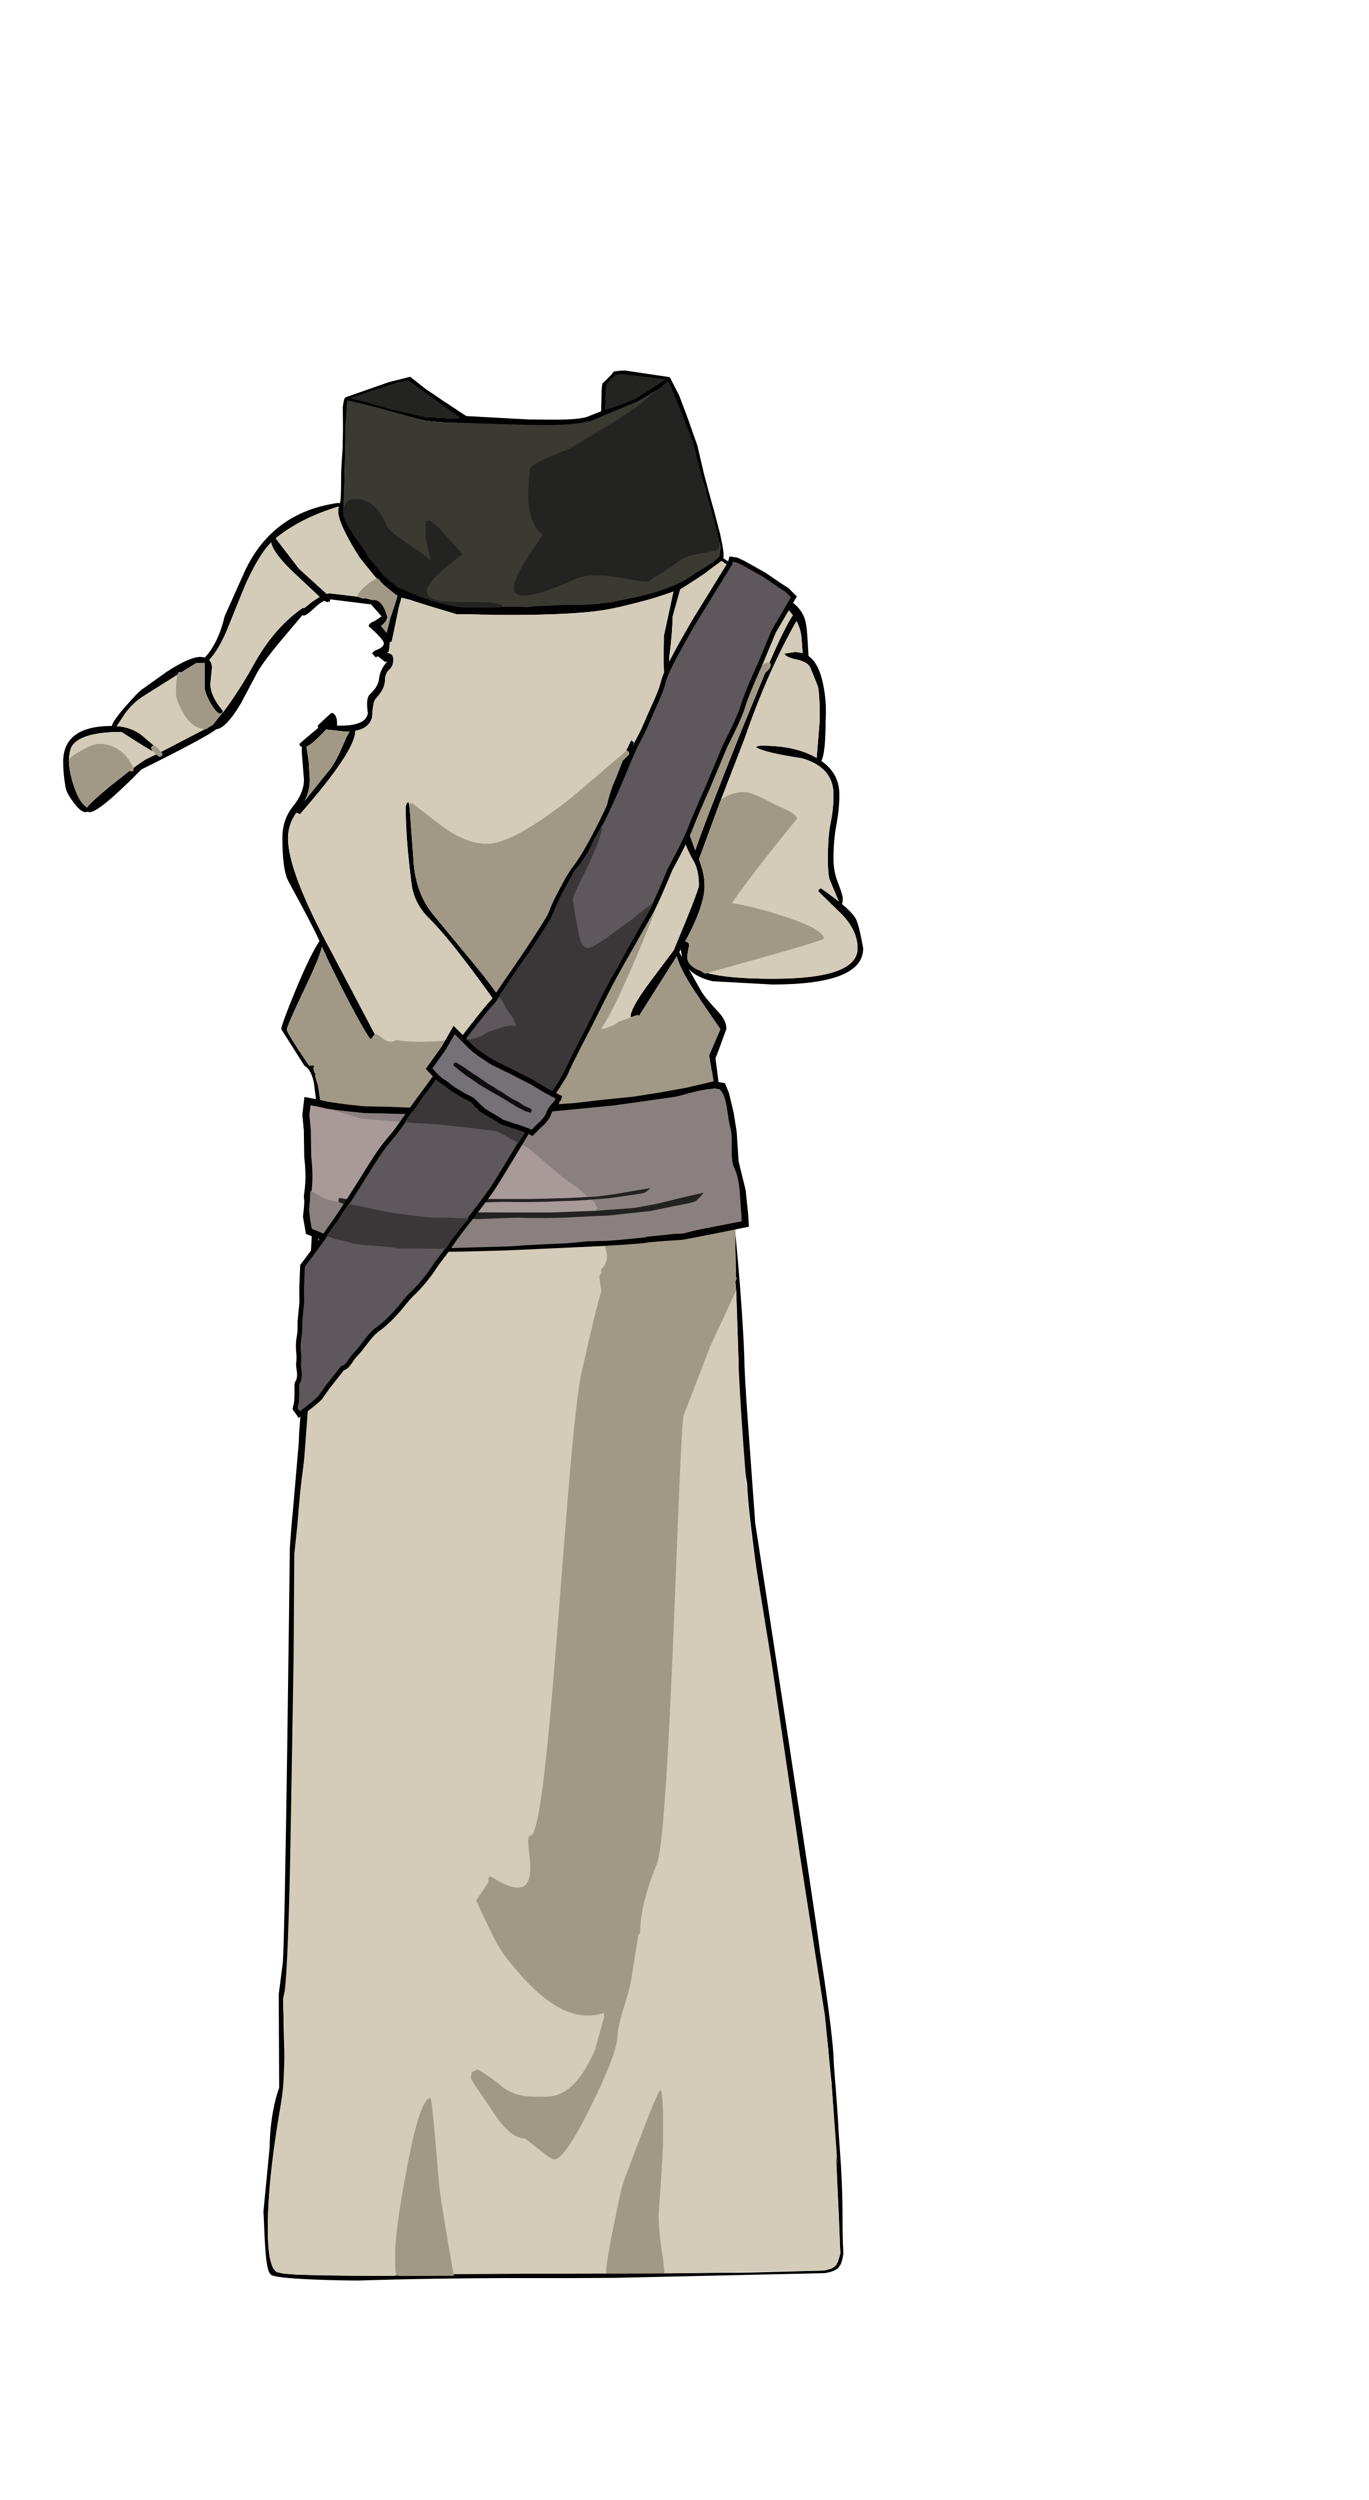 <?xml version="1.0" encoding="UTF-8" standalone="no"?>
<svg
   width="355px"
   height="648px"
   viewBox="0 0 355 648"
   version="1.1"
   id="svg15"
   sodipodi:docname="60.svg"
   inkscape:version="1.1.1 (1:1.1+202109281944+c3084ef5ed)"
   xmlns:inkscape="http://www.inkscape.org/namespaces/inkscape"
   xmlns:sodipodi="http://sodipodi.sourceforge.net/DTD/sodipodi-0.dtd"
   xmlns="http://www.w3.org/2000/svg"
   xmlns:svg="http://www.w3.org/2000/svg">
  <defs
     id="defs19" />
  <sodipodi:namedview
     id="namedview17"
     pagecolor="#ffffff"
     bordercolor="#666666"
     borderopacity="1.0"
     inkscape:pageshadow="2"
     inkscape:pageopacity="0.0"
     inkscape:pagecheckerboard="0"
     showgrid="false"
     inkscape:zoom="0.25"
     inkscape:cx="-934"
     inkscape:cy="-514"
     inkscape:window-width="2504"
     inkscape:window-height="1376"
     inkscape:window-x="1976"
     inkscape:window-y="27"
     inkscape:window-maximized="1"
     inkscape:current-layer="svg15" />
  <path
     style="fill:#000000;fill-opacity:1;fill-rule:evenodd;stroke:none"
     d="m 182.534,122.752 c 0,0 2.343,8.833 2.539,9.259 l 1.263,4.9 c 0,0 0.526,1.821 0.526,2.106 l 0.479,2.342 0.248,1.594 0.065,0.861 -0.058,0.909 15.094,9.627 c 2.957,1.512 4.871,3.312 5.742,5.395 0.484,0.992 0.801,2.84 0.945,5.539 l 0.289,4.754 c 1.844,1.281 3.129,3.836 3.855,7.668 0.578,2.938 0.773,5.895 0.578,8.875 0,5.586 -0.363,9.137 -1.09,10.652 3.102,2.176 4.652,5.062 4.652,8.66 0,2.461 -0.242,5.016 -0.727,7.668 -0.531,2.602 -0.797,5.656 -0.797,9.16 0,2.176 0.41,4.258 1.234,6.246 0.773,2.035 1.164,3.312 1.164,3.836 l -0.074,1.277 -0.219,0.141 c 1.695,1.422 2.883,2.652 3.562,3.691 0.582,0.898 1.262,3.527 2.035,7.883 0,6.246 -7.852,9.371 -23.551,9.371 l -15.484,-0.852 c -2.715,-0.617 -4.773,-1.656 -6.18,-3.125 l 3.199,5.68 c 0.727,1.23 2.207,3.031 4.434,5.395 1.406,1.469 2.109,2.938 2.109,4.402 l -2.473,6.746 -0.363,0.852 c 0,0 6.458,48.455 7.488,77.813 0,5.305 1.318,21.589 2.828,42.748 0.844,5.418 16.154,104.843 16.762,110.837 1.199,7.147 3.573,23.706 3.573,28.581 0.058,1.598 0.979,11.536 1.284,18.248 l 0.607,8.873 c 0.697,11.775 0.164,14.369 0.629,22.791 l -0.274,1.463 -0.38,1.178 -0.519,0.819 -0.204,0.186 c -0.012,0.095 -0.249,0.216 -0.346,0.296 -0.097,0.08 -0.602,0.356 -0.817,0.464 -0.172,0.087 -0.97,0.327 -1.237,0.377 -0.267,0.05 -0.787,0.179 -1.139,0.214 l -54.286,1.217 -12.35,0.069 -17.463,1e-4 c -22.918,0.098 -36.599,0.628 -36.599,0.628 -3.879,0 -22.722,-0.281 -22.915,-1.641 -1.605,-1.125 -1.57,-12.827 -1.863,-16.186 l 1.609,-16.638 c 0.098,-9.512 2.475,-15.487 2.475,-15.487 l -0.114,-24.241 1.022,-7.893 c 0.672,-5.131 1.856,-107.785 1.856,-107.785 0,0 0.562,-7.931 0.711,-8.642 l 1.622,-18.76 c 0,-5.113 1.851,-18.406 2.773,-42.874 l 2.15,-38.925 0.024,-2.001 -0.016,-1.124 -0.146,-1.64 -0.364,-2.59 -0.219,-1.654 -0.23,-1.968 c 0,0 -0.496,-3.747 -2.494,-4.763 l -6.035,-9.516 c 0,-0.707 1.188,-3.949 3.562,-9.727 2.617,-6.34 4.727,-10.695 6.324,-13.062 h 0.074 l -0.219,-0.426 c -1.02,-2.32 -3.633,-7.336 -7.852,-15.051 -1.066,-1.941 -1.598,-5.703 -1.598,-11.289 0,-3.219 0.945,-5.988 2.836,-8.309 1.84,-2.27 2.762,-4.543 2.762,-6.812 l -0.582,-7.316 0.07,-1.133 -0.578,-0.355 -0.074,-0.426 c 0,-0.098 1.625,-1.492 4.871,-4.191 l -0.145,-0.566 c 2.227,-2.176 3.465,-3.289 3.707,-3.336 0.871,0.332 1.309,1.207 1.309,2.625 v 0.711 h 0.871 c 4.457,0 6.832,-1.09 7.125,-3.266 -0.391,-2.555 -0.219,-4.164 0.508,-4.828 1.5,-1.422 2.301,-2.793 2.398,-4.117 0.145,-1.516 0.848,-2.984 2.109,-4.402 l -0.582,0.07 -1.672,-1.348 -0.074,-0.07 -0.727,0.211 -0.801,-0.922 c 0,-0.379 0.512,-0.758 1.527,-1.137 0.969,-0.426 1.453,-0.945 1.453,-1.562 0,-0.613 -1.309,-2.082 -3.926,-4.402 0,-0.52 0.559,-0.992 1.672,-1.418 l 1.672,-1.137 -2.762,-3.125 h -0.219 l -10.246,-1.277 h -0.074 l -0.145,0.566 -0.727,0.145 -0.656,-0.355 c -0.773,0.332 -1.598,0.922 -2.473,1.773 -1.453,1.375 -2.398,2.059 -2.832,2.059 l -0.438,-0.07 -3.996,4.758 c -3.734,4.355 -6.254,7.645 -7.562,9.867 l -4.359,8.238 c -2.617,4.355 -4.75,6.578 -6.398,6.672 -1.5,1.277 -7.973,4.758 -19.406,10.438 -7.27,7.383 -11.754,11.074 -13.449,11.074 l -0.582,-0.141 -0.434,0.141 c -0.824,0 -1.867,-0.852 -3.129,-2.555 -1.258,-1.656 -1.961,-3.027 -2.105,-4.117 -0.387,-2.273 -0.582,-4.402 -0.582,-6.391 0,-6.199 4.215,-9.301 12.648,-9.301 0.098,-0.805 1.309,-2.531 3.633,-5.184 2.23,-2.555 3.707,-4.047 4.434,-4.473 l 6.18,-4.402 c 3.926,-2.555 6.832,-3.832 8.723,-3.832 l 1.164,0.141 c 2.324,-2.555 4.023,-6.105 5.086,-10.648 l 4.727,-10.578 c 4.699,-10.887 12.914,-17.16 24.641,-18.816 l 0.512,0.07 c 0.434,-0.898 0.283,-7.32 0.373,-8.272 0.065,-3.136 0.484,-5.884 0.352,-7.796 0.1,-0.871 0.118,-4.847 0.028,-8.924 0.345,-1.476 0.113,-1.483 0.588,-2.35 l 0.339,-0.173 10.961,-3.849 5.596,-1.409 4.029,3.172 2.767,1.861 1.81,1.25 c 1.757,1.05 2.845,1.94 5.969,3.902 l 15.962,0.865 c 5.234,0 11.577,0.341 15.187,-0.603 2.57,-1.043 3.808,-1.512 3.808,-1.512 l 0.068,-3.217 c 0.046,-0.658 -0.101,-4.262 0.578,-4.262 0.289,-0.285 1.832,-1.813 1.832,-1.813 l 0.782,-0.994 1.528,-0.216 1.464,-0.044 11.54,1.712 2.43,4.747 2.107,5.588 2.611,7.375 m -26.372,41.049 c 4.899,-0.596 8.023,-1.247 10.086,-1.833 6.495,-1.577 10.95,-3.092 15.469,-6.022 3.755,-2.512 5.344,-3.357 6.458,-4.468 l 0.313,-1.873 -0.028,-0.845 -0.142,-0.68 -1.523,-0.141 0.578,-0.5 -0.578,0.5 -2.101,-13.555 C 177.419,109.119 177.438,109.108 173.416,99.205 l -7.9,4.973 -3.363,1.616 -7.875,3.142 c -7.121,2.082 -13.329,1.705 -17.157,1.752 l -23.117,-1.281 -0.359,-0.023 c -2.512,-0.253 -1.932,-0.161 -3.482,-0.38 l -3.261,-0.821 -0.746,-0.128 -0.746,-0.128 -0.746,-0.128 -0.746,-0.128 -2.771,-0.707 -2.596,-0.867 -3.399,-1.067 -5.012,-1.146 c -0.388,2.832 -0.479,8.703 -0.72,17.055 0,0 -0.199,8.466 -0.199,11.544 0,4.117 5.464,9.723 14.089,19.711 l 9.757,3.469 c 0.582,1.043 9.348,1.303 9.735,1.303 l 2.452,0.4 m 74.237,14.449 c 2.715,-6.25 4.75,-10.367 6.105,-12.355 -1.309,-1.75 -3.148,-3.477 -5.523,-5.184 L 187.074,145.39 c -1.88,1.554 -6.907,5.178 -10.691,7.371 l -1.973,7.055 v 0.07 c 0,2.461 -0.289,5.965 -0.871,10.508 0,12.875 0.703,22.793 2.105,29.75 l 0.293,1.562 -0.727,1.133 0.07,0.43 c 0.242,0.234 0.512,0.352 0.801,0.352 l 0.219,-0.211 1.961,11.43 2.035,5.539 c 1.406,-4.215 5.309,-14.344 11.703,-30.387 l 6.398,-15.551 0.074,-0.141 c 0.918,-0.711 1.379,-1.371 1.379,-1.988 l -0.145,-0.496 h -0.219 m -40.289,-66.377 2.729,-0.965 2.764,-1.127 7.783,-4.974 -10.729,-1.292 -1.722,0.086 -1.394,1.039 -0.775,0.877 -0.447,1.124 -0.112,1.675 -0.053,4.166 m -8.563,127.182 -0.148,-0.285 c -0.336,0.141 -0.555,0.379 -0.652,0.711 l -0.363,-0.852 c 5.137,-8.852 8.164,-15.715 9.086,-20.59 0.922,-4.734 1.914,-8.141 2.98,-10.227 l 1.891,-4.828 1.672,-1.633 c 0,-0.66 -0.242,-0.992 -0.727,-0.992 l -0.074,0.07 1.309,-2.699 c 0.484,0.191 0.727,0.402 0.727,0.641 -6.395,20.73 -11.629,34.293 -15.699,40.684 m -42.598,-24.707 0.145,0.992 0.945,12.707 c 0.242,5.871 1.891,10.723 4.945,14.555 l 11.848,14.344 c 4.746,5.82 8.043,10.719 9.883,14.695 l -0.07,0.215 -0.363,-0.07 -0.219,0.07 -0.508,-0.285 c -9.691,-13.965 -16.863,-23.238 -21.516,-27.832 -2.086,-2.082 -3.465,-4.449 -4.145,-7.098 -0.195,-0.711 -0.508,-3.102 -0.945,-7.172 -0.582,-5.301 -0.871,-10.059 -0.871,-14.27 0,-0.758 0.242,-1.281 0.727,-1.562 l 0.145,0.711 m -8.867,59.566 -0.727,0.781 0.07,0.211 -0.363,0.07 v 0.355 c -0.969,-1.184 -2.883,-4.496 -5.742,-9.938 -2.859,-5.445 -5.184,-10.176 -6.977,-14.199 -0.293,1.609 -1.746,5.156 -4.363,10.648 -3.148,6.578 -4.723,10.199 -4.723,10.863 0,0.379 0.918,1.988 2.762,4.828 l 2.98,4.473 h 0.07 l 1.09,-0.07 0.219,0.281 -0.289,0.355 0.363,1.277 0.219,0.285 -0.074,0.496 0.437,1.703 c 0.531,-0.52 1.141,7.695 1.141,7.695 l 103.517,3.245 -5.365,-32.593 c -3.344,-4.828 -5.328,-8.496 -5.961,-11.004 l -1.672,2.625 -8.141,12.852 -0.289,-0.285 -1.891,0.641 v -0.141 c 0,-1.562 1.742,-4.664 5.234,-9.301 l 5.961,-7.953 c 4.359,-10.414 6.539,-16.023 6.539,-16.828 0,-2.555 -0.461,-4.66 -1.379,-6.316 l -0.074,-0.145 -0.07,-0.07 c -1.406,-2.461 -2.496,-5.23 -3.273,-8.305 l -2.324,-14.699 c -0.293,-1.703 -0.703,-6.223 -1.238,-13.559 -0.531,-7.668 -0.797,-12.992 -0.797,-15.977 l 0.07,-5.609 2.48,-11.482 c -3.319,1.351 -6.566,2.289 -8.611,2.687 -5.324,2.339 -17.233,3.448 -36.276,3.448 -7.32,0 -2.313,-0.228 -11.387,-0.248 l -7.62,-2.297 -4.43,-1.429 -2.205,-0.567 -2.534,11.381 -0.508,0.215 v 0.496 l -0.219,1.773 -0.434,0.426 c 1.258,0.191 1.766,0.949 1.523,2.273 0,0.805 -0.363,1.539 -1.09,2.199 -0.68,0.664 -1.016,1.562 -1.016,2.699 0,1.469 -0.824,3.078 -2.473,4.828 -0.438,0.473 -0.727,2.059 -0.871,4.758 -0.535,1.891 -1.988,3.051 -4.363,3.477 v 0.07 c 0,3.457 -4.773,10.629 -14.32,21.516 l -0.945,-0.355 -0.07,0.07 c -1.406,2.035 -2.109,4.211 -2.109,6.531 0,5.82 3.805,15.738 11.414,29.75 l 11.121,21.086 m 89.625,-60.492 -0.07,0.07 -5.527,15.055 c 0.969,2.461 1.457,4.754 1.457,6.887 0,3.406 -1.672,8.211 -5.016,14.41 0.82,0.098 1.137,0.57 0.941,1.422 -0.387,1.703 -0.484,2.84 -0.289,3.406 0.34,1.184 1.551,2.156 3.633,2.91 l 0.148,0.074 0.07,0.141 0.656,0.355 0.582,-0.145 c 3.68,0.996 9.352,1.492 17.008,1.492 14.637,0 21.953,-2.625 21.953,-7.879 0,-3.41 -1.695,-6.676 -5.09,-9.801 l -5.086,-4.969 0.07,-0.426 c 0.242,-0.234 0.461,-0.355 0.656,-0.355 l 3.707,2.699 0.871,0.711 -2.398,-5.754 c -0.289,-0.898 -0.438,-2.625 -0.438,-5.18 0,-4.121 0.242,-7.289 0.727,-9.516 0.484,-2.273 0.73,-4.711 0.73,-7.312 0,-4.688 -2.738,-7.809 -8.215,-9.371 -6.301,-0.945 -10.273,-1.895 -11.922,-2.84 0.289,-0.285 0.801,-0.426 1.527,-0.426 5.91,0 10.66,1.062 14.246,3.195 l 0.801,-9.801 c 0,-5.016 -0.195,-8.02 -0.582,-9.016 l -1.746,-4.332 c -0.387,-1.133 -1.574,-1.914 -3.562,-2.34 -1.984,-0.426 -3.074,-0.949 -3.27,-1.562 l 2.906,-0.426 1.82,0.281 -0.293,-3.832 c -0.098,-1.516 -0.531,-3.004 -1.309,-4.473 -5.039,8.898 -9.523,19.051 -13.445,30.457 l -6.254,16.188 m -86.08,-107.591 -9.76,3.181 3.89,0.936 7.139,2.066 4.274,0.962 4.044,0.92 7.573,0.417 1.235,-0.22 -12.639,-9.106 -0.729,-0.448 -2.546,0.526 m -6.202,50.097 -3.75,-4.786 c -3.73,-5.867 -5.598,-9.914 -5.598,-12.141 l 0.145,-1.133 c -6.492,1.938 -11.945,4.684 -16.355,8.234 l 6.035,7.879 7.195,6.535 0.727,-0.145 7.27,0.852 0.074,0.07 1.453,0.43 0.508,-0.074 2.035,0.5 0.145,-0.074 c 1.551,0 2.715,1.445 3.492,4.332 0,0.805 -0.535,1.609 -1.602,2.414 l 1.453,1.773 0.945,-3.762 1.869,-5.803 -1.085,-0.718 -2.241,-1.919 -1.14,-1.115 c -0.285,-0.368 -0.481,-0.621 -0.965,-0.809 l -0.351,-0.294 m -39.555,35.153 c 2.762,-3.645 5.355,-7.645 7.777,-12 3.586,-6.625 7.926,-11.691 13.012,-15.195 l 0.363,0.074 2.035,-1.633 1.965,-1.281 -7.27,-6.812 c -3.199,-3.125 -4.969,-5.562 -5.305,-7.312 -1.891,1.844 -3.953,5.133 -6.18,9.867 -0.438,0.898 -2.059,4.852 -4.871,11.855 -1.598,4.023 -3.27,6.934 -5.016,8.734 0.438,0.426 0.68,1.09 0.727,1.988 l -0.438,4.328 c 0.098,2.18 1.188,4.477 3.273,6.887 l -0.145,0.43 v 0.07 h 0.07 m -3.125,3.477 0.582,-0.355 2.473,-3.121 -0.582,0.211 c -0.582,0 -1.383,-0.852 -2.398,-2.555 -0.969,-1.703 -1.504,-3.055 -1.602,-4.047 v -6.531 h -2.105 c -1.215,0.711 -2.547,1.539 -4,2.484 l -0.363,-0.141 c -0.242,0 -0.438,0.234 -0.582,0.707 l -8.578,5.398 c -2.035,1.277 -3.707,2.84 -5.016,4.684 l -2.18,3.266 c 2.375,0.145 4.484,0.875 6.324,2.203 l 3.344,2.84 c -0.195,0 -0.41,0.117 -0.652,0.355 l -0.074,0.426 0.438,0.566 h -0.148 c -0.289,0 -2.953,-1.633 -7.996,-4.898 -6.441,0 -10.609,1.066 -12.5,3.195 -0.68,0.805 -1.043,2.129 -1.09,3.977 l -0.074,0.281 0.074,0.074 v 0.141 c 0,1.797 0.434,3.977 1.309,6.531 0.918,2.746 2.035,4.543 3.344,5.395 0.531,-0.805 2.445,-2.578 5.742,-5.324 l 5.379,-4.258 0.219,0.211 c 0.484,0 0.699,-0.094 0.652,-0.281 l 0.074,-0.641 c 1.211,-0.898 2.277,-1.633 3.195,-2.199 l 2.617,-1.281 0.945,0.641 0.582,-0.285 0.145,-0.496 -0.363,-0.496 11.34,-5.895 h 0.293 l 1.09,-0.711 0.145,-0.07 m 25.441,9.23 0.293,4.688 c 0,1.891 -0.461,3.715 -1.383,5.465 l 6.688,-8.305 c 0.969,-1.23 2.133,-3.434 3.488,-6.605 0.582,-1.418 1.09,-2.438 1.527,-3.051 h -0.945 l -5.16,-0.57 c -2.328,2.512 -4.023,4 -5.09,4.473 l 0.582,3.906 m 2.193,138.162 -2.601,34.078 c 0,3.93 -1.71,14.899 -2.777,29.748 l -1.985,107.806 -0.511,5.452 c -0.234,2.497 -0.972,5.355 -0.972,5.355 0,0 0.147,4.562 0.147,6.883 l 0.301,9.921 c -0.289,7.242 -0.732,8.717 -1.86,16.014 -4.606,29.248 -1.765,37.238 -0.689,37.409 -0.445,1.476 9.822,1.333 19.422,1.53 l 5.883,0.025 2.87,-0.004 1.696,0.021 0.892,0.021 0.726,-0.133 12.723,-0.355 c 0,0 41.831,-0.161 60.557,-0.203 l 12.465,-0.138 3.123,-0.012 3.236,-0.044 8.437,-0.212 10.476,-0.307 1.831,-0.504 1.032,-0.704 0.645,-1.161 0.59,-1.975 c -0.824,-20.449 -1.483,-33.237 -2.307,-44.69 -0.484,-1.277 -0.727,-3.621 -0.727,-7.031 0,-7.336 -20.797,-130.1 -21.126,-147.813 -2.475,-13.746 -2.256,-27.485 -2.256,-32.505 l -0.582,-17.605 -0.203,-2.24 c -0.047,-0.473 0.132,-1.17 0.277,-1.241 l -0.145,0.07 -0.148,-8.094 -3.865,-31.517 -103.517,-3.245 -0.273,18.509 m 93.483,-60.637 -0.363,0.711 0.727,1.277 -0.363,-1.988"
     id="path2"
     sodipodi:nodetypes="cccccccccccccccscscccccccccccccccccccccccccssscccccccccccccccccccccccccccccscccccccccscsccccccccccscccccccccccccccccccccccscccccccccccccccccccccccccccccccccccccccccccccccccccccccccccccccsccccccccccsccccccccccccccccccccccccccccccccccccccccccccccccccccsccccccccccsccccccccccccccccccsccsccccccccccscccccccccccscccscccscccccsccccccccsscccccccscsccscccccccccccccccccccccccccccccccccccccccccccccccccccccccccccccccccccccccccccccccccccscccccscccccccccccccccccccccccccccccccscccccccccccccccccccccccscccccccccccccc" />
  <path
     style="fill:#d4ccb8;fill-opacity:1;fill-rule:evenodd;stroke:none"
     d="m 175.938,201.707 -0.293,-1.562 c -1.402,-6.957 -2.105,-16.875 -2.105,-29.75 0.582,-4.543 0.871,-8.047 0.871,-10.508 l 1.973,-7.126 6.395,-4.121 c 3.246,-2.648 2.871,-2.107 4.295,-3.25 l 12.996,8.887 c 2.375,1.707 4.215,3.434 5.523,5.184 -1.355,1.988 -3.391,6.105 -6.105,12.355 l -0.508,-0.145 c -1.406,0.477 -2.109,1.16 -2.109,2.062 l 0.074,0.141 c -11.824,15.43 -18.828,24.707 -21.008,27.832 m 22.535,-27.406 -0.074,0.141 h -0.145 l 0.219,-0.141 m -49.793,58.93 c 4.07,-6.391 9.305,-19.953 15.699,-40.684 0,-0.238 -0.242,-0.449 -0.727,-0.641 l -1.309,2.699 -14.027,12 c -10.227,8.047 -17.566,12.07 -22.027,12.07 -3.926,0 -8.117,-1.754 -12.574,-5.254 l -6.906,-5.328 c -0.195,0 -0.438,0.145 -0.727,0.43 l -0.145,-0.711 c -0.484,0.281 -0.727,0.805 -0.727,1.562 0,4.211 0.289,8.969 0.871,14.27 0.438,4.07 0.75,6.461 0.945,7.172 0.68,2.648 2.059,5.016 4.145,7.098 4.652,4.594 11.824,13.867 21.516,27.832 -7.858,4.889 -11.309,4.808 -17.657,4.808 -1.598,0 -6.732,0.858 -12.242,-1.035 -2.766,1.754 -4.605,-2.187 -5.574,-1.429 L 86.094,247.004 c -7.609,-14.012 -11.414,-23.93 -11.414,-29.75 0,-2.32 0.703,-4.496 2.109,-6.531 l 0.07,-0.07 0.945,0.355 C 87.352,200.121 92.125,192.949 92.125,189.492 v -0.07 c 2.375,-0.426 3.828,-1.586 4.363,-3.477 0.145,-2.699 0.434,-4.285 0.871,-4.758 1.648,-1.75 2.473,-3.359 2.473,-4.828 0,-1.137 0.336,-2.035 1.016,-2.699 0.727,-0.66 1.09,-1.395 1.09,-2.199 0.242,-1.324 -0.266,-2.082 -1.523,-2.273 l 0.434,-0.426 0.219,-1.773 v -0.496 l 0.508,-0.215 1.816,-8.875 0.717,-2.506 14.254,4.293 c 7.811,0.073 7.722,0.167 15.042,0.167 19.043,0 24.344,-1.315 30.007,-2.745 2.614,-0.621 5.618,-1.356 11.224,-3.308 l -2.48,11.482 -0.07,5.609 c 0,2.984 0.266,8.309 0.797,15.977 0.535,7.336 0.945,11.855 1.238,13.559 l 2.324,14.699 c 0.777,3.074 1.867,5.844 3.273,8.305 l 0.07,0.07 0.074,0.145 c 0.918,1.656 1.379,3.762 1.379,6.316 0,0.805 -2.18,6.414 -6.539,16.828 l -5.961,7.953 c -3.492,4.637 -5.234,7.738 -5.234,9.301 v 0.141 l -3.125,1.137 c -0.875,0.758 -2.328,1.395 -4.363,1.914 v -0.281 c 1.938,-2.793 4.848,-8.711 8.723,-17.75 3.684,-8.613 5.523,-13.418 5.523,-14.414 l -0.727,-0.711 -9.449,7.242 c -4.262,3.219 -6.832,4.828 -7.703,4.828 -1.164,0 -1.988,-1.68 -2.473,-5.039 l -1.234,-7.383 m -14.832,32.586 v 0.215 h -0.07 l 0.07,-0.215 m 48.121,-14.059 0.148,-0.211 v 0.285 l -0.148,-0.074 m 1.457,0.426 c 20.156,-5.582 30.238,-8.543 30.238,-8.871 0,-1.66 -3.516,-3.621 -10.539,-5.895 -5.77,-1.848 -10.203,-2.957 -13.305,-3.336 3.488,-5.113 9.109,-12.402 16.863,-21.867 0,-0.902 -1.695,-2.035 -5.086,-3.41 -4.41,-2.367 -7.223,-3.551 -8.434,-3.551 -1.695,0 -3.246,0.355 -4.652,1.066 -1.113,0.566 -1.672,0.996 -1.672,1.277 l 6.254,-16.188 c 3.922,-11.406 8.406,-21.559 13.445,-30.457 0.777,1.469 1.211,2.957 1.309,4.473 l 0.293,3.832 -1.82,-0.281 -2.906,0.426 c 0.195,0.613 1.285,1.137 3.27,1.562 1.988,0.426 3.176,1.207 3.562,2.34 l 1.746,4.332 c 0.387,0.996 0.582,4 0.582,9.016 l -0.801,9.801 c -3.586,-2.133 -8.336,-3.195 -14.246,-3.195 -0.727,0 -1.238,0.141 -1.527,0.426 1.648,0.945 5.621,1.895 11.922,2.84 5.477,1.562 8.215,4.684 8.215,9.371 0,2.602 -0.246,5.039 -0.73,7.312 -0.484,2.227 -0.727,5.395 -0.727,9.516 0,2.555 0.148,4.281 0.438,5.18 l 2.398,5.754 -0.871,-0.711 -3.707,-2.699 c -0.195,0 -0.414,0.121 -0.656,0.355 l -0.07,0.426 5.086,4.969 c 3.395,3.125 5.09,6.391 5.09,9.801 0,5.254 -7.316,7.879 -21.953,7.879 -7.656,0 -13.328,-0.496 -17.008,-1.492 m -90.719,-97.551 -7.27,-0.852 -0.727,0.145 -7.195,-6.535 -6.035,-7.879 c 4.41,-3.551 9.863,-6.297 16.355,-8.234 l -0.145,1.133 c 0,2.227 1.867,6.273 5.598,12.141 l 4.359,5.328 c -1.164,0.617 -2.785,1.773 -3.707,2.766 -0.824,0.852 -1.234,1.398 -1.234,1.633 v 0.355 m -35.035,30.035 0.145,-0.43 c -2.086,-2.41 -3.176,-4.707 -3.273,-6.887 l 0.438,-4.328 c -0.047,-0.898 -0.289,-1.562 -0.727,-1.988 1.746,-1.801 3.418,-4.711 5.016,-8.734 2.812,-7.004 4.434,-10.957 4.871,-11.855 2.227,-4.734 4.289,-8.023 6.18,-9.867 0.336,1.75 2.105,4.188 5.305,7.312 l 7.27,6.812 -1.965,1.281 -2.035,1.633 -0.363,-0.074 c -5.086,3.504 -9.426,8.57 -13.012,15.195 -2.422,4.355 -5.016,8.355 -7.777,12 l -0.07,-0.07 v 0.07 -0.07 m -3.055,3.547 -0.145,0.07 0.07,-0.141 0.074,0.07 M 53.09,188.996 41.75,194.891 c -0.773,-1.09 -1.379,-1.633 -1.816,-1.633 l -3.344,-2.84 c -1.84,-1.328 -3.949,-2.059 -6.324,-2.203 l 2.18,-3.266 c 1.309,-1.844 2.98,-3.406 5.016,-4.684 l 8.578,-5.398 c -0.289,0.805 -0.434,2.391 -0.434,4.758 0,1.277 0.629,3.008 1.887,5.184 1.551,2.648 3.418,4.047 5.598,4.188 m -12.648,6.531 -2.617,1.281 c -0.918,0.566 -1.984,1.301 -3.195,2.199 -1.988,-4.164 -5.016,-6.246 -9.086,-6.246 -0.875,0 -2.375,0.59 -4.508,1.773 -1.793,0.992 -2.836,1.773 -3.125,2.344 0.047,-1.848 0.41,-3.172 1.09,-3.977 1.891,-2.129 6.059,-3.195 12.5,-3.195 5.043,3.266 7.707,4.898 7.996,4.898 h 0.148 l 0.797,0.922 m -22.531,1.848 v -0.141 l 0.07,0.07 -0.07,0.07 m 84.157,392.49 -5.783,-0.012 -6.406,-0.033 -6.378,-0.083 -6.324,-0.167 -3.815,-0.31 -1.707,-0.398 -0.831,-0.93 -0.562,-1.643 c 0,0 -1.116,-2.236 -0.759,-12.392 0.346,-10.824 2.209,-22.226 3.344,-28.649 0.861,-5.365 0.708,-7.708 0.997,-14.95 l -0.44,-12.251 c 1.294,-1.704 1.908,-40.18 1.908,-40.18 0,0 0.811,-46.258 0.827,-48.765 l 0.164,-26.309 0.769,-7.151 c 1.08,-13.843 1.45,-13.807 1.796,-17.324 l 3.498,-47.015 0.699,-45.995 5.637,0.738 9.502,1.026 15.889,0.404 15.796,-0.543 6.87,-0.159 14.434,-0.626 12.977,-2.971 13.545,-2.749 6.91,-2.659 2.266,14.466 1.236,12.798 -57.752,9.109 c -0.824,0 -36.775,-2.744 -37.744,-0.329 -0.531,1.277 -0.895,2.344 -1.09,3.195 l -0.219,1.277 0.438,2.91 0.145,0.285 4.097,0.587 5.359,0.926 c 15.389,0.663 25.387,1.216 33.985,-0.206 13.846,-0.769 14.788,-2.242 23.296,-2.288 l -2.843,13.332 0.148,0.711 c -1.02,3.359 1.288,10.536 -0.896,20.286 -4.168,14.859 -4.001,12.75 -4.001,12.75 l -1.751,16.544 -2.244,11.409 c 1.504,3.219 3.21,7.988 1.015,12.959 7.512,9.609 -2.545,112.958 3.612,112.958 2.859,0 4.797,-0.688 5.812,-2.059 0.582,-1.516 0.8,-2.107 1.191,-2.341 l -4.386,14.126 c -3.828,8.898 -8.145,13.348 -12.941,13.348 -4.555,0 -8.723,-1.23 -12.5,-3.691 -2.91,-2.508 -4.559,-3.762 -4.945,-3.762 l -0.945,0.141 -0.07,0.922 c 0,0.996 1.332,3.574 3.996,7.738 3.148,4.973 6.059,7.457 8.723,7.457 l 3.707,2.91 c 2.035,1.656 4.708,1.781 5.239,1.781 1.793,0 3.558,-3.863 8.066,-12.999 4.41,-8.898 6.711,-14.883 6.902,-17.961 0.098,-1.988 1.132,-4.064 2.249,-7.564 1.16,-3.695 1.727,-105.337 1.872,-106.993 l 1.672,-10.438 0.438,-0.215 c 0,-4.922 1.43,-10.883 4.289,-17.891 3.535,-7.762 2.587,-16.785 3.892,-20.524 l 10.061,-14.051 6.906,-14.91 0.582,17.605 c 0,5.02 2.175,39.401 4.009,50.454 l 4.557,28.142 7.381,50.184 6.493,41.628 1.668,16.942 1.271,17.256 0.26,4.12 c 0.06,0.947 -0.392,-2.575 -0.352,-1.927 l 0.196,3.173 0.265,6.323 0.294,5.828 0.374,9.918 -0.59,1.975 c -0.607,1.384 -0.645,1.161 -1.676,1.865 l -1.831,0.504 -41.496,0.752 -0.93,-4.648 c -0.777,-4.449 -1.164,-8.352 -1.164,-11.715 0.773,-10.176 1.164,-16.73 1.164,-19.664 v -6.18 c -0.098,-4.117 0.227,-4.481 -0.16,-4.481 -0.488,0 -3.166,6.357 -8.932,21.885 -0.398,0.828 -1.738,5.213 -3.047,11.791 -1.262,6.391 -1.922,11.68 -1.922,13.008 l -39.679,0.176 -0.706,-1.555 c -1.844,-10.223 -3.055,-17.727 -3.637,-22.504 -1.211,-15.008 -1.689,-21.123 -1.982,-21.123 -1.793,0 -2.702,5.479 -4.979,17.597 -2.035,10.742 -2.561,11.498 -3.132,13.99 -0.153,0.669 -0.724,8.547 -0.7,9.138 0.024,0.592 -0.078,1.405 -0.03,1.902 0.048,0.497 -0.031,0.884 0.042,1.286 0.073,0.402 0.175,1.306 0.273,1.614 m 64.711,-353.024 v -0.07 l 0.074,0.141 -0.074,-0.07 m -7.075,278.99 c -0.922,4.402 -1.452,7.29 -2.132,9.232 l 1.913,-9.302 0.219,0.07 m 9.427,30.673 v -0.145 l 0.07,0.145 h -0.07"
     id="path6"
     sodipodi:nodetypes="cccscccccccccccccccccccsccccsccccscccscccscccsccccccccccsccccccccccsccsccccccccscccccccccccsccccscccccccccccccsccscscccccccsscccccccccccscccccccccccccccccccccccccccccccscccccsccccsccccccccccccccccccccscccccccccccccccccccccccccccccccccscccscccccccscccccccccccccccccssccccccccccscsccccccscssssccccccccccccc" />
  <path
     style="fill:#3a3a33;fill-opacity:1;fill-rule:evenodd;stroke:none"
     d="m 186.763,141.469 0.028,0.845 -0.313,1.873 c -0.706,1.347 -4.495,3.189 -8.648,6.052 -5.47,3.03 -11.747,4.427 -17.381,5.406 -1.443,0.654 -4.476,0.665 -5.983,0.866 -2.281,0.354 -3.868,0.242 -6.611,0.26 -4.034,0.069 -0.821,-0.004 -9.446,0.425 -2.732,0.39 -1.493,-0.017 -7.58,0.113 -4.142,0.056 -3.317,0.056 -4.142,0.056 l -1.436,0.002 c -1.616,-0.392 -3.617,-0.102 -4.892,-0.458 -4.049,-0.055 -6.814,-0.597 -7.294,-1.244 -1.172,-0.39 -3.552,-1.083 -5.066,-1.738 -2.032,-0.586 -3.488,-1.054 -4.778,-1.658 -0.442,-0.207 -1.731,-1.957 -2.404,-2.804 l -0.946,-1.232 c -0.934,-0.84 -1.203,-1.205 -1.664,-1.799 L 96.867,144.84 c -1.887,-1.431 -7.778,-8.727 -7.83,-12.194 -0.054,-3.548 0.344,-5.998 0.469,-18.644 l 0.054,-3.644 0.229,-3.164 0.173,-2.557 0.056,-0.664 0.203,-0.2 0.461,0.175 0.427,0.087 c 4.11,0.741 15.792,4.149 19.053,4.97 l 3.841,0.403 22.755,0.711 c 3.828,-0.047 9.623,0.418 16.287,-0.951 l 12.395,-5.203 5.588,-3.277 -7.892,9.717 -18.746,8.094 -1.602,0.781 c -2.129,0.945 -3.391,1.727 -3.777,2.344 l -0.363,2.555 -0.219,5.113 c 0.289,4.875 1.574,8.07 3.852,9.582 5.477,3.598 18.782,-5.416 18.782,2.444 l 4.967,2.783 c 6.012,-3.312 0.425,2.414 1.733,1.277 1.02,-0.852 6.527,-0.441 12.397,-2.369 4.937,-2.358 4.333,-1.831 6.46,-2.217"
     id="path8"
     sodipodi:nodetypes="ccccccccccccccsccccscccccccccccccccccccccccccc" />
  <path
     style="fill:#232321;fill-opacity:1;fill-rule:evenodd;stroke:none"
     d="m 165.438,105.17 7.702,-6.335 c 0.321,0.399 0.836,1.08 0.98,1.74 l 1.063,2.526 1.108,2.741 2.213,5.595 1.257,3.354 1.363,5.281 1.172,4.632 1.908,6.544 1.271,4.673 0.988,4.032 0.157,0.836 -0.215,1.137 c -0.68,1.609 -6.941,0.934 -10.336,3.489 -4.652,3.363 -6.693,4.297 -7.712,5.149 -1.309,1.137 -13.662,-3.549 -19.674,-0.237 -24.168,10.638 -14.326,-2.152 -7.902,-11.77 -2.277,-1.512 -3.562,-4.707 -3.852,-9.582 l 0.219,-5.113 0.363,-2.555 c 0.387,-0.617 1.648,-1.398 3.777,-2.344 l 1.602,-0.781 4.635,-1.776 12.891,-7.768 m -3.471,-5.071 0.089,-1.703 0.035,-1.239 0.068,-0.634 0.271,-0.553 0.343,-0.402 0.329,-0.299 0.341,-0.364 0.426,-0.503 0.387,-0.36 0.527,-0.424 0.579,-0.103 1.457,0.012 1.287,0.169 2.766,0.367 4.215,0.49 2.549,0.294 -1.516,0.981 -1.873,1.22 -1.622,1.022 -1.35,0.873 -1.702,1.087 -2.187,0.824 -1.52,0.615 -3.963,1.304 m -62.93,-2.253 -2.531,-0.616 -0.423,-0.184 0.598,-0.276 1.274,-0.383 2.475,-0.951 7.893,-2.338 2.535,-0.69 0.74,0.612 2.33,1.606 3.655,2.646 3.566,2.581 3.088,2.273 -0.445,0.142 -0.206,0.062 -0.488,0.08 -0.678,-0.044 -1.035,-0.098 -0.997,-0.039 -0.559,-0.01 -0.687,-0.056 -0.648,-0.037 -0.407,-0.033 -0.537,0.009 -1.001,-0.049 -1.211,-0.052 -1.401,-0.355 -2.806,-0.605 -4.915,-1.145"
     id="path10"
     sodipodi:nodetypes="ccccccccccccccccccccccccccccccccccccccccccccccccccccccccccccccccccccccccccccccc" />
  <path
     style="fill:#a19985;fill-opacity:1;fill-rule:evenodd;stroke:none"
     d="m 175.938,201.707 c 2.18,-3.125 9.184,-12.402 21.008,-27.832 l -0.074,-0.141 c 0,-0.902 0.703,-1.586 2.109,-2.062 l 0.508,0.145 h 0.219 l 0.145,0.496 c 0,0.617 -0.461,1.277 -1.379,1.988 l -0.219,0.141 h 0.145 L 192,189.992 c -6.395,16.043 -10.297,26.172 -11.703,30.387 l -2.035,-5.539 -1.961,-11.43 -0.219,0.211 c -0.289,0 -0.559,-0.117 -0.801,-0.352 l -0.07,-0.43 0.727,-1.133 m -13.594,-7.102 0.074,-0.07 c 0.484,0 0.727,0.332 0.727,0.992 l -1.672,1.633 -1.891,4.828 c -1.066,2.086 -2.059,5.492 -2.98,10.227 -0.922,4.875 -3.949,11.738 -9.086,20.59 l 0.363,0.852 c 0.098,-0.332 0.316,-0.57 0.652,-0.711 l 0.148,0.285 1.234,7.383 c 0.484,3.359 1.309,5.039 2.473,5.039 0.871,0 3.441,-1.609 7.703,-4.828 l 9.449,-7.242 0.727,0.711 c 0,0.996 -1.84,5.801 -5.523,14.414 -3.875,9.039 -6.785,14.957 -8.723,17.75 v 0.281 c 2.035,-0.52 3.488,-1.156 4.363,-1.914 l 3.125,-1.137 1.891,-0.641 0.289,0.285 8.141,-12.852 1.672,-2.625 c 0.633,2.508 2.617,6.176 5.961,11.004 l 5.379,7.879 -3.003,6.999 0.791,4.031 0.408,2.495 c -1.775,0.73 -3.422,1.148 -4.466,1.487 l -2.626,0.636 c -17.246,2.602 -30.439,4.672 -44.207,5.3 -16.432,0.121 -23.35,-0.021 -34.464,-0.637 l -3.33,-0.158 -3.217,-0.295 c 0,0 -7.755,-0.482 -9.659,-1.289 l -0.301,-1.613 c 0,0 -0.213,-2.192 -0.598,-3.182 l -0.438,-1.703 0.074,-0.496 -0.219,-0.285 -0.363,-1.277 0.289,-0.355 -0.219,-0.281 -1.09,0.07 h -0.07 l -2.98,-4.473 c -1.844,-2.84 -2.762,-4.449 -2.762,-4.828 0,-0.664 1.574,-4.285 4.723,-10.863 2.617,-5.492 4.07,-9.039 4.363,-10.648 1.793,4.023 4.117,8.754 6.977,14.199 2.859,5.441 4.773,8.754 5.742,9.938 v -0.355 l 0.363,-0.07 -0.07,-0.211 0.727,-0.781 c 0.969,-0.758 2.808,3.183 5.574,1.429 4.836,1.104 15.227,-0.043 16.824,-0.043 6.348,0 4.471,-2.348 13.074,-3.73 l 0.508,0.285 0.219,-0.07 0.363,0.07 h 0.07 v -0.215 c -1.84,-3.977 -5.137,-8.875 -9.883,-14.695 l -11.848,-14.344 c -3.055,-3.832 -4.703,-8.684 -4.945,-14.555 l -0.945,-12.707 -0.145,-0.992 c 0.289,-0.285 0.531,-0.43 0.727,-0.43 l 6.906,5.328 c 4.457,3.5 8.648,5.254 12.574,5.254 4.461,0 11.801,-4.023 22.027,-12.07 l 14.027,-12 m 19.625,57.152 c -2.082,-0.754 -3.293,-1.727 -3.633,-2.91 -0.195,-0.566 -0.098,-1.703 0.289,-3.406 0.195,-0.852 -0.121,-1.324 -0.941,-1.422 3.344,-6.199 5.016,-11.004 5.016,-14.41 0,-2.133 -0.488,-4.426 -1.457,-6.887 l 5.527,-15.055 0.07,-0.07 c 0,-0.281 0.559,-0.711 1.672,-1.277 1.406,-0.711 2.957,-1.066 4.652,-1.066 1.211,0 4.023,1.184 8.434,3.551 3.391,1.375 5.086,2.508 5.086,3.41 -7.754,9.465 -13.375,16.754 -16.863,21.867 3.102,0.379 7.535,1.488 13.305,3.336 7.023,2.273 10.539,4.234 10.539,5.895 0,0.328 -10.082,3.289 -30.238,8.871 l -0.582,0.145 -0.656,-0.355 -0.07,-0.141 v -0.285 l -0.148,0.211 m -89.262,-97.125 v -0.355 c 0,-0.234 0.41,-0.781 1.234,-1.633 0.922,-0.992 1.965,-1.797 3.129,-2.414 l 0.578,-0.352 c 0.484,0.188 0.965,0.336 0.965,0.809 l 1.14,1.115 3.326,2.637 -0.561,1.971 -1.309,3.832 -0.945,3.762 -1.453,-1.773 c 1.066,-0.805 1.602,-1.609 1.602,-2.414 -0.777,-2.887 -1.941,-4.332 -3.492,-4.332 l -0.145,0.074 -2.035,-0.5 -0.508,0.074 -1.453,-0.43 -0.074,-0.07 m -35.035,30.105 -2.473,3.121 -0.582,0.355 -0.074,-0.07 -0.07,0.141 -1.09,0.711 h -0.293 c -2.18,-0.141 -4.047,-1.539 -5.598,-4.188 -1.258,-2.176 -1.887,-3.906 -1.887,-5.184 0,-2.367 0.145,-3.953 0.434,-4.758 0.145,-0.473 0.34,-0.707 0.582,-0.707 l 0.363,0.141 c 1.453,-0.945 2.785,-1.773 4,-2.484 h 2.105 v 6.531 c 0.098,0.992 0.633,2.344 1.602,4.047 1.016,1.703 1.816,2.555 2.398,2.555 l 0.582,-0.211 M 41.75,194.891 l 0.363,0.496 -0.145,0.496 -0.582,0.285 -0.945,-0.641 -0.797,-0.922 -0.438,-0.566 0.074,-0.426 c 0.242,-0.238 0.457,-0.355 0.652,-0.355 0.438,0 1.043,0.543 1.816,1.633 m -7.121,4.117 -0.074,0.641 c 0.047,0.188 -0.168,0.281 -0.652,0.281 l -0.219,-0.211 -5.379,4.258 c -3.297,2.746 -5.211,4.52 -5.742,5.324 -1.309,-0.852 -2.426,-2.648 -3.344,-5.395 -0.875,-2.555 -1.309,-4.734 -1.309,-6.531 l 0.07,-0.07 -0.145,-0.145 0.074,-0.281 c 0.289,-0.57 1.332,-1.352 3.125,-2.344 2.133,-1.184 3.633,-1.773 4.508,-1.773 4.07,0 7.098,2.082 9.086,6.246 m 45.43,-1.562 -0.582,-3.906 c 1.066,-0.473 2.762,-1.961 5.09,-4.473 l 5.16,0.57 h 0.945 c -0.438,0.613 -0.945,1.633 -1.527,3.051 -1.355,3.172 -2.52,5.375 -3.488,6.605 l -6.688,8.305 c 0.922,-1.75 1.383,-3.574 1.383,-5.465 l -0.293,-4.688 M 102.793,589.731 c -0.391,-1.23 -0.335,-2.751 -0.335,-5.498 0,-4.117 1.016,-11.551 3.051,-22.293 2.277,-12.117 4.312,-18.176 6.105,-18.176 0.293,0 1.043,7.5 2.254,22.508 0.582,4.777 1.793,12.281 3.637,22.504 l 0.226,1.057 -0.797,0.002 -0.375,0.007 -12.422,0.045 -0.249,-0.003 -0.213,-0.016 -0.42,-0.062 m 53.937,-1.242 c 0,-1.328 0.629,-5.184 1.891,-11.574 1.309,-6.578 2.23,-10.555 2.762,-11.926 5.766,-15.527 8.891,-23.289 9.379,-23.289 0.387,0 0.629,2.059 0.727,6.176 v 6.18 c 0,2.934 -0.391,9.488 -1.164,19.664 0,3.363 0.387,7.266 1.164,11.715 l 0.363,3.703 -2.088,0.008 -3.082,0.007 -3.434,-0.025 -3.761,0.044 -2.625,-0.039 -0.13,-0.575 v -0.07 m 33.718,-254.093 -6.906,14.91 -6.688,17.324 c -1.305,3.738 -3.503,108.734 -7.039,116.495 -2.859,7.008 -4.289,12.969 -4.289,17.891 l -0.438,0.215 -1.672,10.438 c -0.145,1.656 -0.801,4.328 -1.961,8.023 -1.117,3.5 -1.723,6.246 -1.82,8.234 -0.191,3.078 -2.492,9.062 -6.902,17.961 -4.508,9.137 -7.66,13.703 -9.453,13.703 -0.531,0 -1.816,-0.828 -3.852,-2.484 l -3.707,-2.91 c -2.664,0 -5.574,-2.484 -8.723,-7.457 -2.664,-4.164 -5.338,-7.446 -5.338,-8.442 l 0.167,-1.253 1.454,-0.754 c 0.387,0 3.916,2.249 6.826,4.757 3.777,2.461 6.422,2.289 10.977,2.289 4.797,0 8.926,-3.338 12.754,-12.237 l 2.342,-8.37 -0.05,-1.134 c 0,0 -1.483,0.723 -4.343,0.723 -6.156,0 -12.988,-4.805 -20.5,-14.414 -1.648,-2.035 -3.223,-4.66 -4.727,-7.879 l -3.559,-7.527 3.179,-4.704 v -1.277 l 0.727,-0.211 c 16.09,10.316 7.435,-10.632 10.196,-10.632 5.039,0 9.414,-106.679 13.582,-121.538 2.184,-9.75 3.781,-16.309 4.801,-19.668 l -0.148,-0.711 -0.145,-0.992 -0.219,-1.777 c 0,-0.52 0.172,-0.828 0.512,-0.922 l -0.074,-1.137 c 1.016,-0.898 1.527,-2.129 1.527,-3.691 l -0.875,-4.258 c -0.727,-2.793 -1.402,-4.191 -2.035,-4.191 -0.242,0 -0.41,0.098 -0.508,0.285 l -0.074,-0.07 0.438,-1.348 -0.801,-2.344 c 1.602,-0.094 3.078,-1.043 4.438,-2.84 0.629,0.613 2.398,0.922 5.305,0.922 1.793,0 3.367,-0.688 4.727,-2.059 h 0.07 v 0.07 c 0.145,0.332 0.605,0.496 1.383,0.496 l 1.234,-0.07 1.965,0.07 3.777,-0.496 -9.668,6.461 3.562,-0.641 8.504,-5.961 -0.145,-0.496 -0.582,-0.145 0.727,-0.496 c 0.34,0.758 1.285,1.137 2.836,1.137 l 0.801,-0.215 3.051,0.215 1.602,-0.215 0.07,-0.07 2.109,-1.562 0.508,0.641 1.164,0.355 -0.293,6.035 v 8.445 l 0.148,8.094 -4e-5,4.7e-4 c 0.531,0 -0.182,0.933 -0.135,1.405 l 0.205,2.004 m -23.406,-97.766 0.074,0.07 -0.074,-0.141 v 0.07 m 2.918,310.609 h 0.07 l -0.07,-0.145 v 0.145"
     id="path12"
     sodipodi:nodetypes="cccccccccccccccccccccccccccccscccccccccccccccccccccccccccccccccccscccccccccscccccccccccccsccccccsccccsccccscccccccscccccccccccccccccccccccccscccccccccccccccccscccccccccccccsccccccccccccscsccccccccccccscsccccccccccccccccccccscccccccscccsccccccscccccccccscccccsccccccccccccccccccccccccccccccccccc" />
  <path
     style="fill:#a99a9a;fill-opacity:1;stroke:#000000;stroke-width:1.808;stroke-linecap:butt;stroke-linejoin:miter;stroke-miterlimit:4;stroke-dasharray:none;stroke-opacity:1"
     d="m 79.728,285.378 c 0,0 4.091,0.771 4.701,0.969 0.609,0.198 5.835,0.849 5.835,0.849 l 3.973,0.425 6.388,0.143 7.142,0.282 6.082,0.007 8.694,0.002 9.371,-0.266 6.252,-0.24 10.786,-0.739 7.503,-0.881 7.897,-0.793 6.809,-1.073 6.964,-1.252 7.116,-1.667 2.1,0.4 0.827,2.038 1.187,4.959 0.771,4.863 0.512,7.76 1.834,7.483 0.628,6.021 0.158,2.534 -8.394,1.695 -7.911,1.522 c 0,0 -8.988,0.569 -9.507,0.785 -0.519,0.216 -11.404,0.845 -11.404,0.845 l -11.235,0.52 -13.468,0.604 c 0,0 -9.672,0.288 -10.485,0.288 -0.813,0 -14.045,0.272 -15.026,0.12 -0.981,-0.152 -12.385,-0.927 -12.991,-0.927 -0.606,0 -7.083,-1.381 -8.019,-1.677 -0.936,-0.295 -4.683,-1.829 -4.683,-1.829 l -0.659,-3.856 c 0,0 0.479,-3.661 0.287,-4.555 -0.191,-0.894 0.082,-0.873 0.294,-4.062 0.212,-3.188 -0.262,-6.827 -0.262,-6.827 6.2e-5,-10e-5 -0.103,-6.891 -0.103,-6.891 l -0.383,-4.013 z"
     id="path8894" />
  <path
     style="fill:#8b8080;fill-opacity:1;stroke:#000000;stroke-width:0;stroke-linecap:butt;stroke-linejoin:miter;stroke-miterlimit:4;stroke-dasharray:none;stroke-opacity:1"
     d="m 80.471,308.596 c 0,0 3.133,1.8 4.102,2.169 0.969,0.369 4.831,1.013 6.745,1.384 1.914,0.371 10.47,2.068 10.47,2.068 l 13.225,1.432 12.753,-1.112 15.428,0.791 3.453,-0.229 3.453,-0.229 3.453,-0.229 1.368,-1.598 -0.825,-1.444 -3.926,-3.382 -4.435,-3.245 -8.394,-7.149 -8.43,-4.631 -11.754,-1.45 -13.275,-0.934 -10.303,-0.913 -7.691,-2.303 8.788,0.895 17.751,0.401 c 0,0 25.2,-0.336 25.402,-0.336 0.203,0 21.123,-2.022 21.123,-2.022 l 16.645,-2.332 c 0,0 9.643,-3.052 11.176,-1.667 1.867,1.687 1.727,6.491 2.648,9.865 0.836,3.062 -0.283,7.732 1.014,10.379 1.296,2.647 1.44,6.646 1.5,7.552 l 0.347,5.226 0.012,0.249 0.012,0.249 0.012,0.249 0.012,0.249 -10.516,1.953 -4.633,1.194 -2.766,0.149 -3.046,0.333 -3.546,0.337 -0.519,0.184 -4.862,0.487 -4.378,0.384 -5.641,0.166 -5.54,0.5 -6.049,0.271 -5.487,0.283 c 0,0 -1.848,0.218 -3.585,0.263 -1.738,0.045 -3.464,0.089 -5.822,0.16 -2.359,0.071 -5.101,0.127 -6.965,0.205 -1.864,0.077 -2.644,0.002 -2.896,0.067 -0.252,0.065 -1.659,0.031 -2.991,0.031 -1.331,7e-5 -3.089,0.104 -4.772,0.076 -1.682,-0.028 -3.098,-0.123 -4.403,-0.141 -1.304,-0.018 -2.552,-0.454 -2.552,-0.454 -0.198,0.028 -1.024,-0.076 -2.197,-0.133 -1.264,-0.061 -3.703,-0.27 -4.739,-0.345 -1.505,-0.109 -2.126,-0.265 -3.143,-0.504 -1.048,-0.246 -5.395,-1.375 -5.395,-1.375 l -5.098,-2.369 -0.422,-2.579 -0.214,-1.864 0.215,-2.987 z"
     id="path9009"
     sodipodi:nodetypes="csscccccccccccccccccccsccsssscccccccccccccccccssssssssssscccccc" />
  <path
     style="fill:#232121;fill-opacity:1;stroke:#000000;stroke-width:0;stroke-linecap:butt;stroke-linejoin:miter;stroke-miterlimit:4;stroke-dasharray:none;stroke-opacity:1"
     d="m 95.055,313.142 6.237,1.244 5.751,0.781 c 0,0 5.164,0.646 5.51,0.585 0.346,-0.061 6.767,0.149 6.767,0.149 l 4.5,0.066 c 0,0 10.505,-0.444 11.016,-0.362 0.511,0.082 6.416,0.082 6.416,0.082 0,0 6.166,-0.096 6.846,-0.175 0.68,-0.079 9.88,-0.497 9.88,-0.497 l 10.674,-1.138 c 0,0 6.323,-1.322 6.323,-1.322 0,0 4.723,-0.781 5.449,-1.277 0.727,-0.496 2.058,-2.153 2.058,-2.153 l -4.204,0.927 -7.885,1.937 c 0,0 -5.863,1.121 -6.271,1.121 -0.408,0 -9.463,0.701 -9.463,0.701 l -11.833,0.441 -11.449,2.5e-4 c 0,0 -13.917,-0.072 -15.208,-0.072 -1.291,0 -9.163,-1.133 -10.454,-1.133 -1.291,0 -8.565,-1.188 -9.054,-1.281 -0.49,-0.093 -5.206,-0.698 -5.206,-0.698 l -3.433,-0.597 c 0,0 -0.685,0.814 0.134,1.215 0.819,0.401 3.862,0.68 3.862,0.68 z"
     id="path34619" />
  <path
     style="fill:#232121;fill-opacity:1;stroke:#000000;stroke-width:0;stroke-linecap:butt;stroke-linejoin:miter;stroke-miterlimit:4;stroke-dasharray:none;stroke-opacity:1"
     d="m 100.865,310.144 4.841,0.682 4.463,0.429 c 0,0 4.008,0.354 4.276,0.321 0.268,-0.033 5.252,0.082 5.252,0.082 l 3.493,0.036 c 0,0 8.153,-0.243 8.549,-0.198 0.396,0.045 4.979,0.045 4.979,0.045 0,0 4.785,-0.052 5.313,-0.096 0.528,-0.043 7.668,-0.272 7.668,-0.272 l 8.284,-0.624 c 0,0 4.907,-0.725 4.907,-0.725 0,0 3.665,-0.428 4.229,-0.7 0.564,-0.272 1.597,-1.18 1.597,-1.18 l -3.263,0.508 -6.12,1.062 c 0,0 -4.55,0.615 -4.867,0.615 -0.317,0 -7.344,0.384 -7.344,0.384 l -9.184,0.242 -8.886,1.4e-4 c 0,0 -10.802,-0.039 -11.804,-0.039 -1.002,0 -7.112,-0.621 -8.113,-0.621 -1.002,0 -6.647,-0.652 -7.027,-0.702 -0.38,-0.051 -4.04,-0.383 -4.04,-0.383 l -2.664,-0.327 c 0,0 -0.532,0.446 0.104,0.666 0.635,0.22 2.998,0.373 2.998,0.373 z"
     id="path34619-3" />
  <path
     style="fill:#232321;fill-opacity:1;fill-rule:evenodd;stroke:none"
     d="m 130.524,157.266 h 0 l -1.446,0.211 -2.751,-0.008 -6.053,0.008 c -5.319,-0.362 -13.516,-3.351 -16.966,-5.281 -2.715,-1.75 -3.218,-2.085 -6.62,-6.37 -0.923,-0.834 -1.545,-1.976 -2.127,-3.019 -0.777,-1.371 -4.438,-5.805 -5.471,-8.922 l -0.169,-1.346 c 0,-0.945 0.979,-2.57 1.427,-2.765 1.516,-0.66 6.665,-1.66 10.008,6.618 0.531,0.992 2.254,2.438 5.16,4.332 3.297,2.176 5.332,3.691 6.105,4.543 l -1.234,-6.035 v -4.117 l 0.871,-0.215 c 0.824,0 3.707,2.934 8.652,8.805 -24.876,18.01 7.898,9.727 10.613,13.562"
     id="path59134-5"
     sodipodi:nodetypes="ccccccccccscccccccc" />
  <path
     style="fill:#5e575b;fill-opacity:1;stroke:#000000;stroke-width:1.22px;stroke-linecap:butt;stroke-linejoin:miter;stroke-opacity:1"
     d="m 77.593,366.632 c 4.64,-3.35 5.462,-4.448 5.462,-4.448 l 1.979,-2.799 3.793,-4.793 c 0,0 0.81,0.069 1.976,-1.739 1.166,-1.807 1.392,-1.677 2.671,-3.273 1.279,-1.596 2.717,-3.764 4.223,-4.87 1.507,-1.106 2.681,-2.036 4.852,-4.393 2.171,-2.356 2.566,-3.307 4.523,-5.163 1.957,-1.856 4.151,-4.563 5.513,-6.672 1.362,-2.109 2.134,-2.759 3.908,-5.345 1.774,-2.586 1.37,-2.084 3.931,-5.377 2.561,-3.293 5.344,-6.885 7.105,-9.423 1.761,-2.538 10.234,-16.771 10.234,-16.771 0,0 8.367,-11.822 9.067,-13.736 0.7,-1.914 6.333,-12.634 6.333,-12.634 0,0 3.995,-8.15 6.28,-12.298 2.285,-4.148 8.292,-14.592 9.672,-17.127 1.38,-2.535 4.71,-10.584 4.71,-10.584 0,0 3.742,-6.757 5.29,-10.752 1.548,-3.995 4.471,-10.502 4.471,-10.502 l 4.513,-10.762 c 0,0 3.757,-7.226 4.523,-10.07 0.766,-2.844 4.693,-11.471 4.693,-11.471 l 3.326,-7.989 5.223,-8.942 -1.741,-1.769 -2.025,-1.301 -4.022,-2.736 -2.75,-1.533 -2.478,-1.389 -1.782,-0.85 -1.442,-0.226 -0.348,1.187 -8.966,14.526 c 0,0 -7.384,12.418 -8.174,15.716 -0.79,3.298 -2.485,6.367 -4.439,11.026 -1.954,4.659 -2.054,3.525 -5.266,11.317 -3.384,8.209 -6.757,15.536 -10.297,21.639 -3.54,6.102 -2.751,3.275 -6.694,10.803 -3.943,7.528 -0.74,3.217 -6.262,11.699 -5.522,8.482 -7.19,10.536 -9.86,14.603 -2.669,4.067 0.048,-0.146 -6.192,7.837 -6.241,7.983 -4.609,5.94 -8.946,12.06 -4.338,6.12 -6.317,8.499 -9.86,13.649 -3.543,5.15 -3.52,3.73 -8.257,11.27 -4.737,7.54 -3.153,5.172 -7.491,11.763 -4.338,6.592 -10.123,14.059 -10.123,14.059 l -0.229,5.76 0.031,3.792 -0.462,4.818 -0.027,2.622 -0.327,2.318 c -0.17,1.206 -0.072,2.611 0.025,3.407 0.097,0.796 0.005,2.312 0.005,2.312 0,0 -0.226,-0.085 0.115,2.328 0.341,2.413 -0.608,2.853 -0.608,3.409 0,0.557 0.001,2.554 0.001,2.554 l -0.069,1.9 -0.39,1.848 z"
     id="path75050"
     sodipodi:nodetypes="ccccssssssssscscsscsccsccccccccccccssssssscsssscccccsscsscccc" />
  <path
     style="fill:#3b3739;stroke:#000000;stroke-width:0;stroke-linecap:butt;stroke-linejoin:miter;stroke-opacity:1;stroke-miterlimit:4;stroke-dasharray:none;fill-opacity:1"
     d="m 107.742,287.135 0.789,-1.176 1.212,-1.792 1.514,-1.939 1.086,-1.467 0.816,-1.243 1.877,-2.353 1.71,-2.596 2.368,-3.88 0.746,-0.651 0.5,-0.632 1.456,-0.003 1.533,-0.357 1.486,-0.526 1.705,-1.074 1.419,-0.469 2.847,-0.931 c 0,0 0.392,-0.085 1.137,-0.193 0.745,-0.107 0.745,-0.107 0.745,-0.107 l 3e-5,7e-5 0.727,0.215 c 0,0 0.434,-0.145 0.434,-0.145 0,0 -0.575,-1.194 -0.575,-1.457 0,-0.264 -1.606,-2.409 -1.606,-2.409 0,0 -1.108,-1.72 -1.108,-1.98 0,-0.259 -0.958,-1.318 -0.958,-1.318 l -0.044,-0.776 1.241,-1.761 3.6,-5.404 3.113,-4.412 3.372,-5.214 1.855,-2.911 1.304,-3.01 1.137,-2.558 1.804,-3.392 2.029,-3.679 1.56,-1.842 1.994,-3.034 c 0,0 1.7,-3.714 1.969,-3.997 0.269,-0.283 1.756,-3.324 1.756,-3.324 l -0.219,1.799 -1.056,3.481 -1.683,3.93 -1.662,3.5 -2.588,5.327 -0.551,1.57 0.348,2.364 0.303,1.964 0.498,2.74 0.348,2.04 0.636,2.243 0.459,0.707 0.719,0.619 0.69,0.146 1.29,-0.505 3.25,-1.987 2.476,-1.881 4.292,-3.099 c 0,0 2.046,-1.705 2.257,-1.832 0.211,-0.128 1.12,-0.916 1.12,-0.916 l 0.922,-0.613 1.36,-1.053 -0.73,1.46 -0.959,1.761 -1.982,3.364 -1.144,2.056 -2.597,4.646 -1.828,3.374 -1.55,2.648 -1.831,3.419 -1.849,3.69 -1.509,3.111 -2.037,4.026 -3.301,6.401 -1.636,3.437 -1.642,3.012 -2.499,3.767 -1.663,2.583 -1.897,2.739 -1.143,1.538 -0.938,1.582 -0.78,1.238 -1.254,2.021 -0.418,0.707 -0.187,-0.392 -0.527,-0.272 -1.214,-0.626 -1.671,-1.027 -0.765,-0.365 -1.033,-0.59 -2.089,-0.249 -4.983,-0.617 -5.202,-0.574 c 0,0 -3.553,-0.389 -3.803,-0.369 -0.25,0.02 -3.825,-0.236 -3.825,-0.236 l -2.352,-0.137 -0.59,-0.068 -0.907,-0.127 -0.095,-0.11 0.364,-0.594 1.062,-1.57 0.643,-0.672 z"
     id="path83993" />
  <path
     style="fill:#767077;fill-opacity:1;stroke:#000000;stroke-width:1.309px;stroke-linecap:butt;stroke-linejoin:miter;stroke-opacity:1"
     d="m 129.959,276.451 c -3.171,-1.484 -2.616,-1.376 -4.627,-2.666 -2.494,-1.599 -3.376,-2.627 -3.376,-2.627 l -4.2,-4.208 -2.711,4.745 -3.795,5.272 v 0 0 l 1.53,1.62 c 0,0 0.999,1.09 2.118,1.794 1.119,0.704 1.243,0.868 1.912,1.429 0.669,0.561 1.729,1.095 1.729,1.095 l 1.389,0.863 2.557,1.32 1.901,1.886 c 0,0 -1.841,-1.411 0,0 1.841,1.411 -1.551,-0.6 1.841,1.411 3.392,2.01 2.962,1.736 3.392,2.01 0.43,0.275 -0.325,0.121 1.269,0.649 1.594,0.529 1.138,0.31 1.767,0.604 0.63,0.294 0.329,-0.015 1.924,0.59 1.594,0.604 0.285,0.114 2.466,0.898 l 0.914,0.482 1.146,-1.14 c 0,0 0.186,-0.218 0.883,-0.871 0.697,-0.652 0.717,-0.62 1.405,-1.478 0.978,-1.22 0.658,-1.277 1.271,-2.332 0.613,-1.056 1.767,-2.17 1.767,-2.17 0,0 -0.643,1.111 0.123,-0.454 0.767,-1.565 0.433,-0.71 0.433,-0.71 l -0.91,-0.497 -2.732,-1.444 -3.639,-2.187 -2.663,-1.332 -2.338,-1.217 z"
     id="path75054"
     sodipodi:nodetypes="cscccccccssccccsssssssccssscsccccccc" />
  <path
     style="fill:#3b3739;stroke:#000000;stroke-width:0;stroke-linecap:butt;stroke-linejoin:miter;stroke-opacity:1;fill-opacity:1;stroke-miterlimit:4;stroke-dasharray:none"
     d="m 84.619,320.276 0.789,-0.958 0.822,-1.21 1.239,-1.621 1.46,-2.297 0.846,-1.272 0.631,-0.931 0.728,0.166 0.882,0.213 1.161,0.169 1.182,0.283 2.448,0.555 3.606,0.711 2.388,0.405 2.867,0.384 3.182,0.38 3.059,0.322 2.461,-0.002 2.175,0.03 2.323,0.122 1.601,0.002 1.289,-0.016 -1.112,1.155 -1.451,1.842 -1.985,2.497 -0.918,1.419 -0.671,0.99 -1.621,0.041 -8.28,-0.079 c 0,0 -2.545,0.024 -2.715,-0.034 -0.169,-0.058 -2.888,-0.454 -2.888,-0.454 l -4.604,-0.292 -3.609,-0.399 -2.725,-0.787 -2.398,-0.507 -1.395,-0.543 z"
     id="path84138" />
  <path
     style="fill:#0d0d0d;fill-opacity:1;stroke:#000000;stroke-width:0;stroke-linecap:butt;stroke-linejoin:miter;stroke-miterlimit:4;stroke-dasharray:none;stroke-opacity:1"
     d="m 117.615,276.18 1.345,1.104 c 0,0 -0.661,-0.489 0.57,0.466 1.231,0.955 1.208,0.927 1.208,0.927 l 1.736,1.141 1.791,1.282 3.113,1.815 c 0,0 3.127,1.792 3.254,1.869 0.127,0.078 3.647,2.24 3.647,2.24 l 2.027,1.009 c 0,0 1.504,0.443 1.422,0.303 -0.081,-0.14 0.368,-0.659 -0.032,-0.938 -0.4,-0.279 -1.125,-0.438 -1.781,-0.813 -0.656,-0.375 -1.256,-0.917 -2.1,-1.292 -0.844,-0.375 -0.95,-0.459 -1.952,-1.085 -1.002,-0.626 -1.45,-1.007 -1.911,-1.241 -0.766,-0.389 -2.218,-1.49 -2.749,-1.709 -0.531,-0.219 -2.647,-1.825 -3.272,-2.2 -0.625,-0.375 -2.594,-1.671 -2.969,-1.984 -0.376,-0.313 -2.673,-1.701 -2.673,-1.701 l -0.65,0.223 z"
     id="path142209"
     sodipodi:nodetypes="ccsccccsccsssssssssccc" />
</svg>
